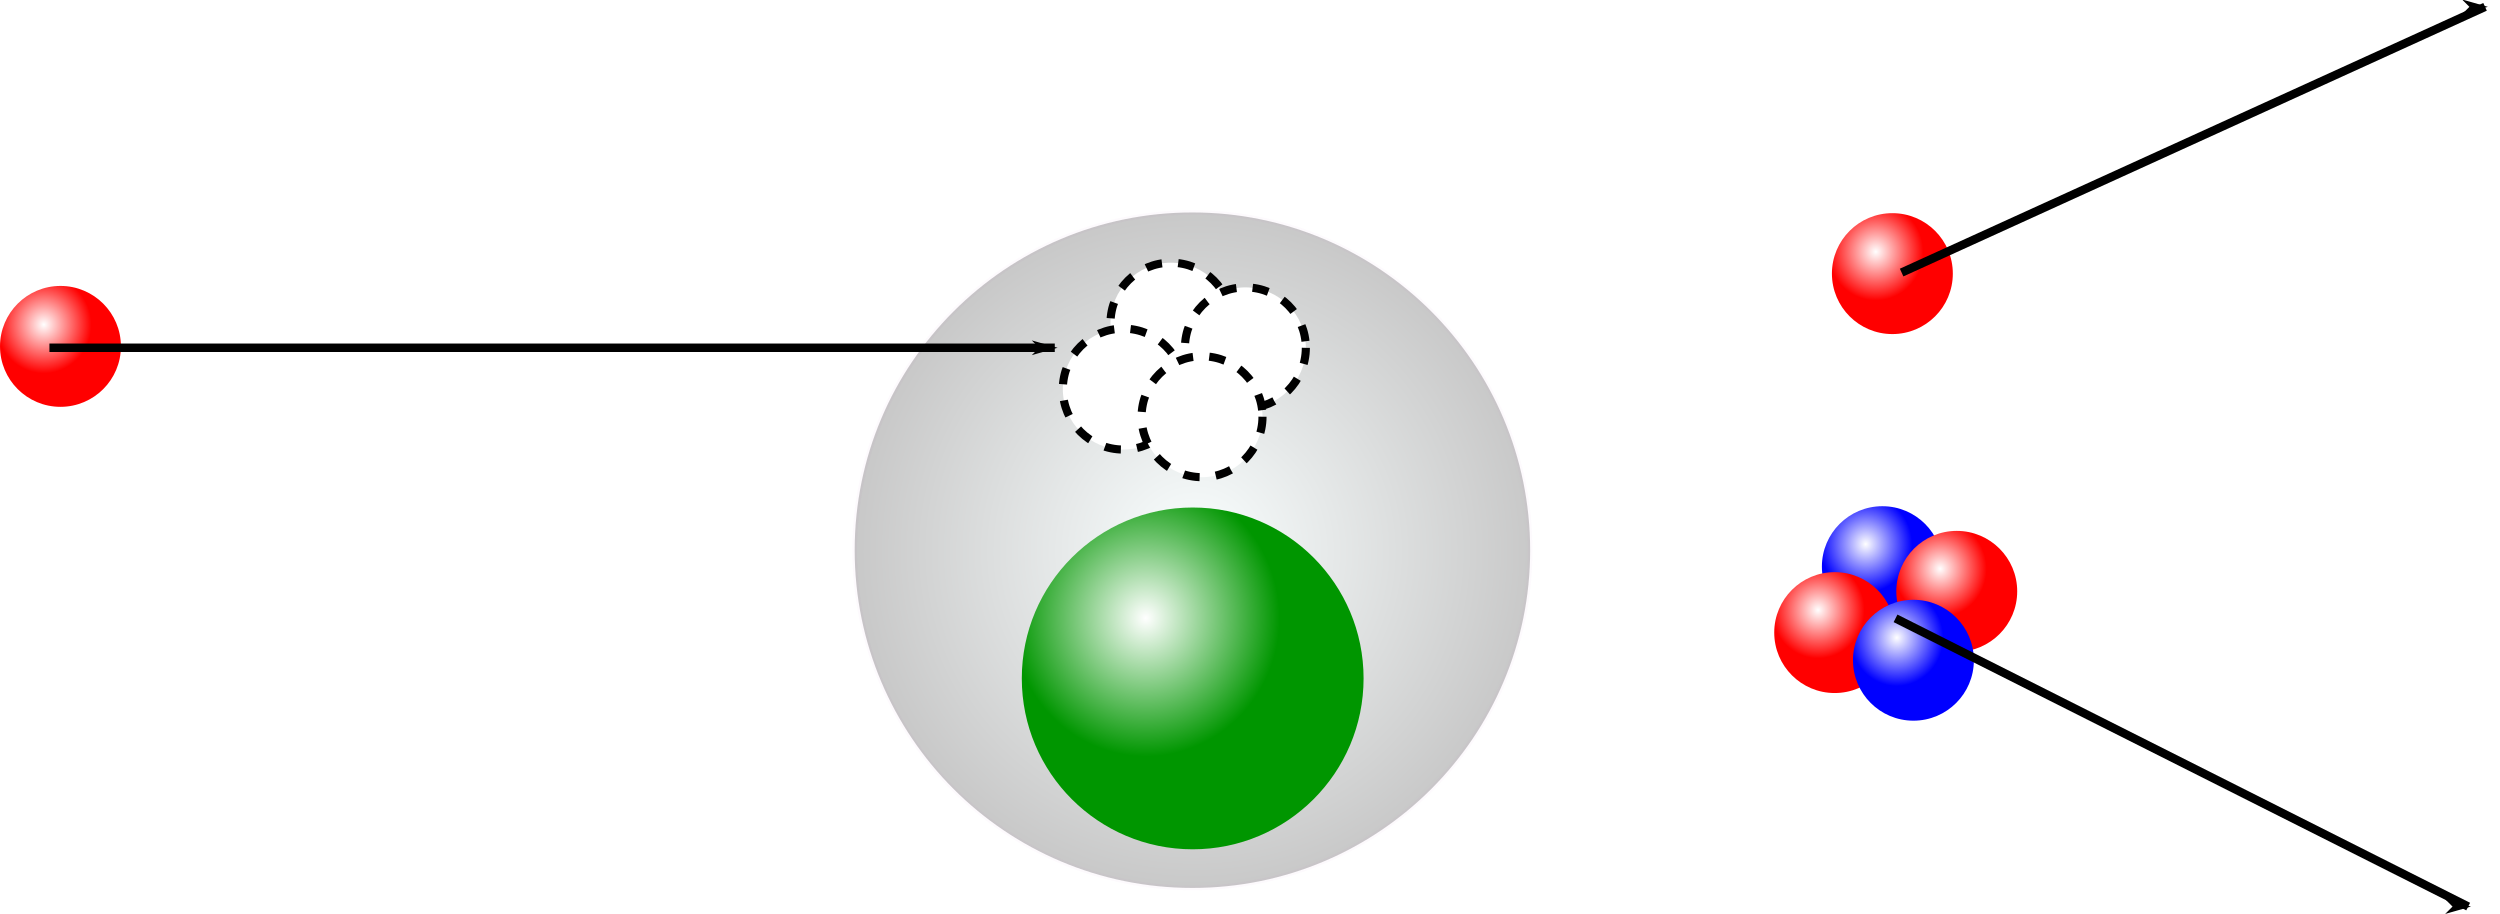 <?xml version="1.0" encoding="UTF-8" standalone="no"?>
<!-- Created with Inkscape (http://www.inkscape.org/) -->

<svg
   xmlns:dc="http://purl.org/dc/elements/1.1/"
   xmlns:cc="http://creativecommons.org/ns#"
   xmlns:rdf="http://www.w3.org/1999/02/22-rdf-syntax-ns#"
   xmlns:svg="http://www.w3.org/2000/svg"
   xmlns="http://www.w3.org/2000/svg"
   xmlns:xlink="http://www.w3.org/1999/xlink"
   xmlns:sodipodi="http://sodipodi.sourceforge.net/DTD/sodipodi-0.dtd"
   xmlns:inkscape="http://www.inkscape.org/namespaces/inkscape"
   width="149.45mm"
   height="54.637mm"
   viewBox="0 0 149.45 54.637"
   version="1.1"
   id="svg3108"
   inkscape:version="0.92.5 (2060ec1f9f, 2020-04-08)"
   sodipodi:docname="ppa_3.svg">
  <defs
     id="defs3102">
    <radialGradient
       gradientTransform="matrix(0.277,0,0,0.277,1094.421,66.438)"
       gradientUnits="userSpaceOnUse"
       r="73.449"
       fy="258.824"
       fx="538.616"
       cy="258.824"
       cx="538.616"
       id="radialGradient5445-9"
       xlink:href="#linearGradient2283" />
    <linearGradient
       id="linearGradient2283">
      <stop
         id="stop2279"
         offset="0"
         style="stop-color:#faffff;stop-opacity:1" />
      <stop
         id="stop2281"
         offset="1"
         style="stop-color:#c8c8c8;stop-opacity:1" />
    </linearGradient>
    <radialGradient
       gradientTransform="matrix(0.121,0,0,0.125,1240.658,126.858)"
       gradientUnits="userSpaceOnUse"
       r="66.146"
       fy="122.179"
       fx="0.347"
       cy="122.179"
       cx="0.347"
       id="radialGradient2006-2-8-7-79-9"
       xlink:href="#linearGradient2465" />
    <linearGradient
       id="linearGradient2465">
      <stop
         style="stop-color:#ffffff;stop-opacity:1"
         offset="0"
         id="stop2461" />
      <stop
         style="stop-color:#009600;stop-opacity:1"
         offset="1"
         id="stop2463" />
    </linearGradient>
    <radialGradient
       gradientTransform="matrix(0.026,0,0,0.027,304.912,66.264)"
       gradientUnits="userSpaceOnUse"
       r="66.146"
       fy="122.179"
       fx="0.347"
       cy="122.179"
       cx="0.347"
       id="radialGradient2006-2-5-0-24-9-2"
       xlink:href="#linearGradient2164" />
    <linearGradient
       id="linearGradient2164">
      <stop
         id="stop2160"
         offset="0"
         style="stop-color:#ffffff;stop-opacity:1" />
      <stop
         id="stop2162"
         offset="1"
         style="stop-color:#0000ff;stop-opacity:1" />
    </linearGradient>
    <radialGradient
       gradientTransform="matrix(0.026,0,0,0.027,307.666,67.178)"
       gradientUnits="userSpaceOnUse"
       r="66.146"
       fy="122.179"
       fx="0.347"
       cy="122.179"
       cx="0.347"
       id="radialGradient2006-7-3-3-7-9"
       xlink:href="#linearGradient2158" />
    <linearGradient
       id="linearGradient2158">
      <stop
         style="stop-color:#ffffff;stop-opacity:1"
         offset="0"
         id="stop2154" />
      <stop
         style="stop-color:#ff0000;stop-opacity:1"
         offset="1"
         id="stop2156" />
    </linearGradient>
    <radialGradient
       gradientTransform="matrix(0.026,0,0,0.027,303.149,68.704)"
       gradientUnits="userSpaceOnUse"
       r="66.146"
       fy="122.179"
       fx="0.347"
       cy="122.179"
       cx="0.347"
       id="radialGradient2006-6-4-8-1-4"
       xlink:href="#linearGradient2158" />
    <radialGradient
       gradientTransform="matrix(0.026,0,0,0.027,306.062,69.727)"
       gradientUnits="userSpaceOnUse"
       r="66.146"
       fy="122.179"
       fx="0.347"
       cy="122.179"
       cx="0.347"
       id="radialGradient2006-2-6-0-3-9-3"
       xlink:href="#linearGradient2164" />
    <radialGradient
       gradientTransform="matrix(0.043,0,0,0.044,1174.814,119.209)"
       gradientUnits="userSpaceOnUse"
       r="66.146"
       fy="122.179"
       fx="0.347"
       cy="122.179"
       cx="0.347"
       id="radialGradient2006-6-4-3-9-5"
       xlink:href="#linearGradient2158" />
    <marker
       style="overflow:visible"
       id="marker4864-1"
       refX="0"
       refY="0"
       orient="auto">
      <path
         transform="matrix(-0.8,0,0,-0.8,-10,0)"
         style="fill:#000000;fill-opacity:1;fill-rule:evenodd;stroke:#000000;stroke-width:1pt;stroke-opacity:1"
         d="M 0,0 5,-5 -12.5,0 5,5 Z"
         id="path4862-7"
         inkscape:connector-curvature="0" />
    </marker>
    <radialGradient
       gradientTransform="matrix(0.043,0,0,0.044,1284.325,114.858)"
       gradientUnits="userSpaceOnUse"
       r="66.146"
       fy="122.179"
       fx="0.347"
       cy="122.179"
       cx="0.347"
       id="radialGradient2006-6-4-3-9-9-43"
       xlink:href="#linearGradient2158" />
    <marker
       style="overflow:visible"
       id="marker4864-5-1"
       refX="0"
       refY="0"
       orient="auto">
      <path
         transform="matrix(-0.8,0,0,-0.8,-10,0)"
         style="fill:#000000;fill-opacity:1;fill-rule:evenodd;stroke:#000000;stroke-width:1pt;stroke-opacity:1"
         d="M 0,0 5,-5 -12.5,0 5,5 Z"
         id="path4862-4-46"
         inkscape:connector-curvature="0" />
    </marker>
    <marker
       style="overflow:visible"
       id="marker4864-5-0-9"
       refX="0"
       refY="0"
       orient="auto">
      <path
         transform="matrix(-0.8,0,0,-0.8,-10,0)"
         style="fill:#000000;fill-opacity:1;fill-rule:evenodd;stroke:#000000;stroke-width:1pt;stroke-opacity:1"
         d="M 0,0 5,-5 -12.5,0 5,5 Z"
         id="path4862-4-2-4"
         inkscape:connector-curvature="0" />
    </marker>
  </defs>
  <sodipodi:namedview
     id="base"
     pagecolor="#ffffff"
     bordercolor="#666666"
     borderopacity="1.0"
     inkscape:pageopacity="0.0"
     inkscape:pageshadow="2"
     inkscape:zoom="0.35"
     inkscape:cx="449.56847"
     inkscape:cy="-228.17791"
     inkscape:document-units="mm"
     inkscape:current-layer="layer1"
     showgrid="false"
     fit-margin-top="0"
     fit-margin-left="0"
     fit-margin-right="0"
     fit-margin-bottom="0"
     inkscape:window-width="1920"
     inkscape:window-height="1018"
     inkscape:window-x="0"
     inkscape:window-y="0"
     inkscape:window-maximized="1" />
  <g
     inkscape:label="レイヤー 1"
     inkscape:groupmode="layer"
     id="layer1"
     transform="translate(176.779,-33.824)">
    <g
       transform="translate(-1348.986,-71.356)"
       id="g1609"
       inkscape:export-xdpi="450"
       inkscape:export-ydpi="450">
      <circle
         r="20.19"
         cy="138.071"
         cx="1243.49"
         id="path5437-2"
         style="opacity:1;fill:url(#radialGradient5445-9);fill-opacity:1;fill-rule:nonzero;stroke:#aa00aa;stroke-width:0.277;stroke-miterlimit:4;stroke-dasharray:none;stroke-dashoffset:0;stroke-opacity:0.021" />
      <circle
         r="10.216"
         cy="145.735"
         cx="1243.506"
         id="path1990-0-1-3-6-64"
         style="opacity:1;fill:url(#radialGradient2006-2-8-7-79-9);fill-opacity:1;fill-rule:nonzero;stroke:none;stroke-width:0.204;stroke-miterlimit:4;stroke-dasharray:none;stroke-dashoffset:0;stroke-opacity:1" />
      <g
         transform="matrix(1.616,0,0,1.616,790.987,25.293)"
         id="g2085-8">
        <circle
           style="opacity:1;fill:url(#radialGradient2006-2-5-0-24-9-2);fill-opacity:1;fill-rule:nonzero;stroke:none;stroke-width:0.045;stroke-miterlimit:4;stroke-dasharray:none;stroke-dashoffset:0;stroke-opacity:1"
           id="path1990-0-8-4-1-7-8"
           cx="305.536"
           cy="70.397"
           r="2.236" />
        <circle
           style="opacity:1;fill:url(#radialGradient2006-7-3-3-7-9);fill-opacity:1;fill-rule:nonzero;stroke:none;stroke-width:0.045;stroke-miterlimit:4;stroke-dasharray:none;stroke-dashoffset:0;stroke-opacity:1"
           id="path1990-2-4-7-8-8"
           cx="308.289"
           cy="71.31"
           r="2.236" />
        <circle
           style="opacity:1;fill:url(#radialGradient2006-6-4-8-1-4);fill-opacity:1;fill-rule:nonzero;stroke:none;stroke-width:0.045;stroke-miterlimit:4;stroke-dasharray:none;stroke-dashoffset:0;stroke-opacity:1"
           id="path1990-04-9-89-2-6"
           cx="303.773"
           cy="72.836"
           r="2.236" />
        <circle
           style="opacity:1;fill:url(#radialGradient2006-2-6-0-3-9-3);fill-opacity:1;fill-rule:nonzero;stroke:none;stroke-width:0.045;stroke-miterlimit:4;stroke-dasharray:none;stroke-dashoffset:0;stroke-opacity:1"
           id="path1990-0-7-9-1-5-8"
           cx="306.686"
           cy="73.859"
           r="2.236" />
      </g>
      <circle
         style="opacity:1;fill:url(#radialGradient2006-6-4-3-9-5);fill-opacity:1;fill-rule:nonzero;stroke:none;stroke-width:0.072;stroke-miterlimit:4;stroke-dasharray:none;stroke-dashoffset:0;stroke-opacity:1"
         id="path1990-04-9-8-8-3"
         cx="1175.822"
         cy="125.887"
         r="3.614" />
      <path
         inkscape:connector-curvature="0"
         style="fill:none;fill-rule:evenodd;stroke:#000000;stroke-width:0.507;stroke-linecap:butt;stroke-linejoin:miter;stroke-miterlimit:4;stroke-dasharray:none;stroke-opacity:1;marker-end:url(#marker4864-1)"
         d="m 1175.162,125.97 c 60.1,0 60.1,0 60.1,0"
         id="path4494-8" />
      <circle
         style="opacity:1;fill:url(#radialGradient2006-6-4-3-9-9-43);fill-opacity:1;fill-rule:nonzero;stroke:none;stroke-width:0.072;stroke-miterlimit:4;stroke-dasharray:none;stroke-dashoffset:0;stroke-opacity:1"
         id="path1990-04-9-8-8-5-33"
         cx="1285.333"
         cy="121.537"
         r="3.614" />
      <path
         inkscape:connector-curvature="0"
         style="fill:none;fill-rule:evenodd;stroke:#000000;stroke-width:0.507;stroke-linecap:butt;stroke-linejoin:miter;stroke-miterlimit:4;stroke-dasharray:none;stroke-opacity:1;marker-end:url(#marker4864-5-1)"
         d="m 1285.886,121.474 c 34.877,-15.885 34.877,-15.885 34.877,-15.885"
         id="path4494-4-38" />
      <path
         inkscape:connector-curvature="0"
         style="fill:none;fill-rule:evenodd;stroke:#000000;stroke-width:0.507;stroke-linecap:butt;stroke-linejoin:miter;stroke-miterlimit:4;stroke-dasharray:none;stroke-opacity:1;marker-end:url(#marker4864-5-0-9)"
         d="m 1285.522,142.145 c 34.232,17.23 34.232,17.23 34.232,17.23"
         id="path4494-4-0-0" />
      <g
         id="g1590">
        <circle
           r="3.614"
           cy="124.498"
           cx="1242.206"
           id="path1990-0-8-4-1-6-8-7-6"
           style="opacity:1;fill:#ffffff;fill-opacity:1;fill-rule:nonzero;stroke:#000000;stroke-width:0.485;stroke-miterlimit:4;stroke-dasharray:0.97, 0.97;stroke-dashoffset:0;stroke-opacity:1" />
        <circle
           r="3.614"
           cy="125.974"
           cx="1246.656"
           id="path1990-2-4-7-2-6-4-7"
           style="opacity:1;fill:#ffffff;fill-opacity:1;fill-rule:nonzero;stroke:#000000;stroke-width:0.485;stroke-miterlimit:4;stroke-dasharray:0.97, 0.97;stroke-dashoffset:0;stroke-opacity:1" />
        <circle
           r="3.614"
           cy="128.44"
           cx="1239.357"
           id="path1990-04-9-89-8-0-9-5"
           style="opacity:1;fill:#ffffff;fill-opacity:1;fill-rule:nonzero;stroke:#000000;stroke-width:0.485;stroke-miterlimit:4;stroke-dasharray:0.97, 0.97;stroke-dashoffset:0;stroke-opacity:1" />
        <circle
           r="3.614"
           cy="130.092"
           cx="1244.065"
           id="path1990-0-7-9-1-9-4-9-3"
           style="opacity:1;fill:#ffffff;fill-opacity:1;fill-rule:nonzero;stroke:#000000;stroke-width:0.485;stroke-miterlimit:4;stroke-dasharray:0.97, 0.97;stroke-dashoffset:0;stroke-opacity:1" />
      </g>
    </g>
  </g>
</svg>
